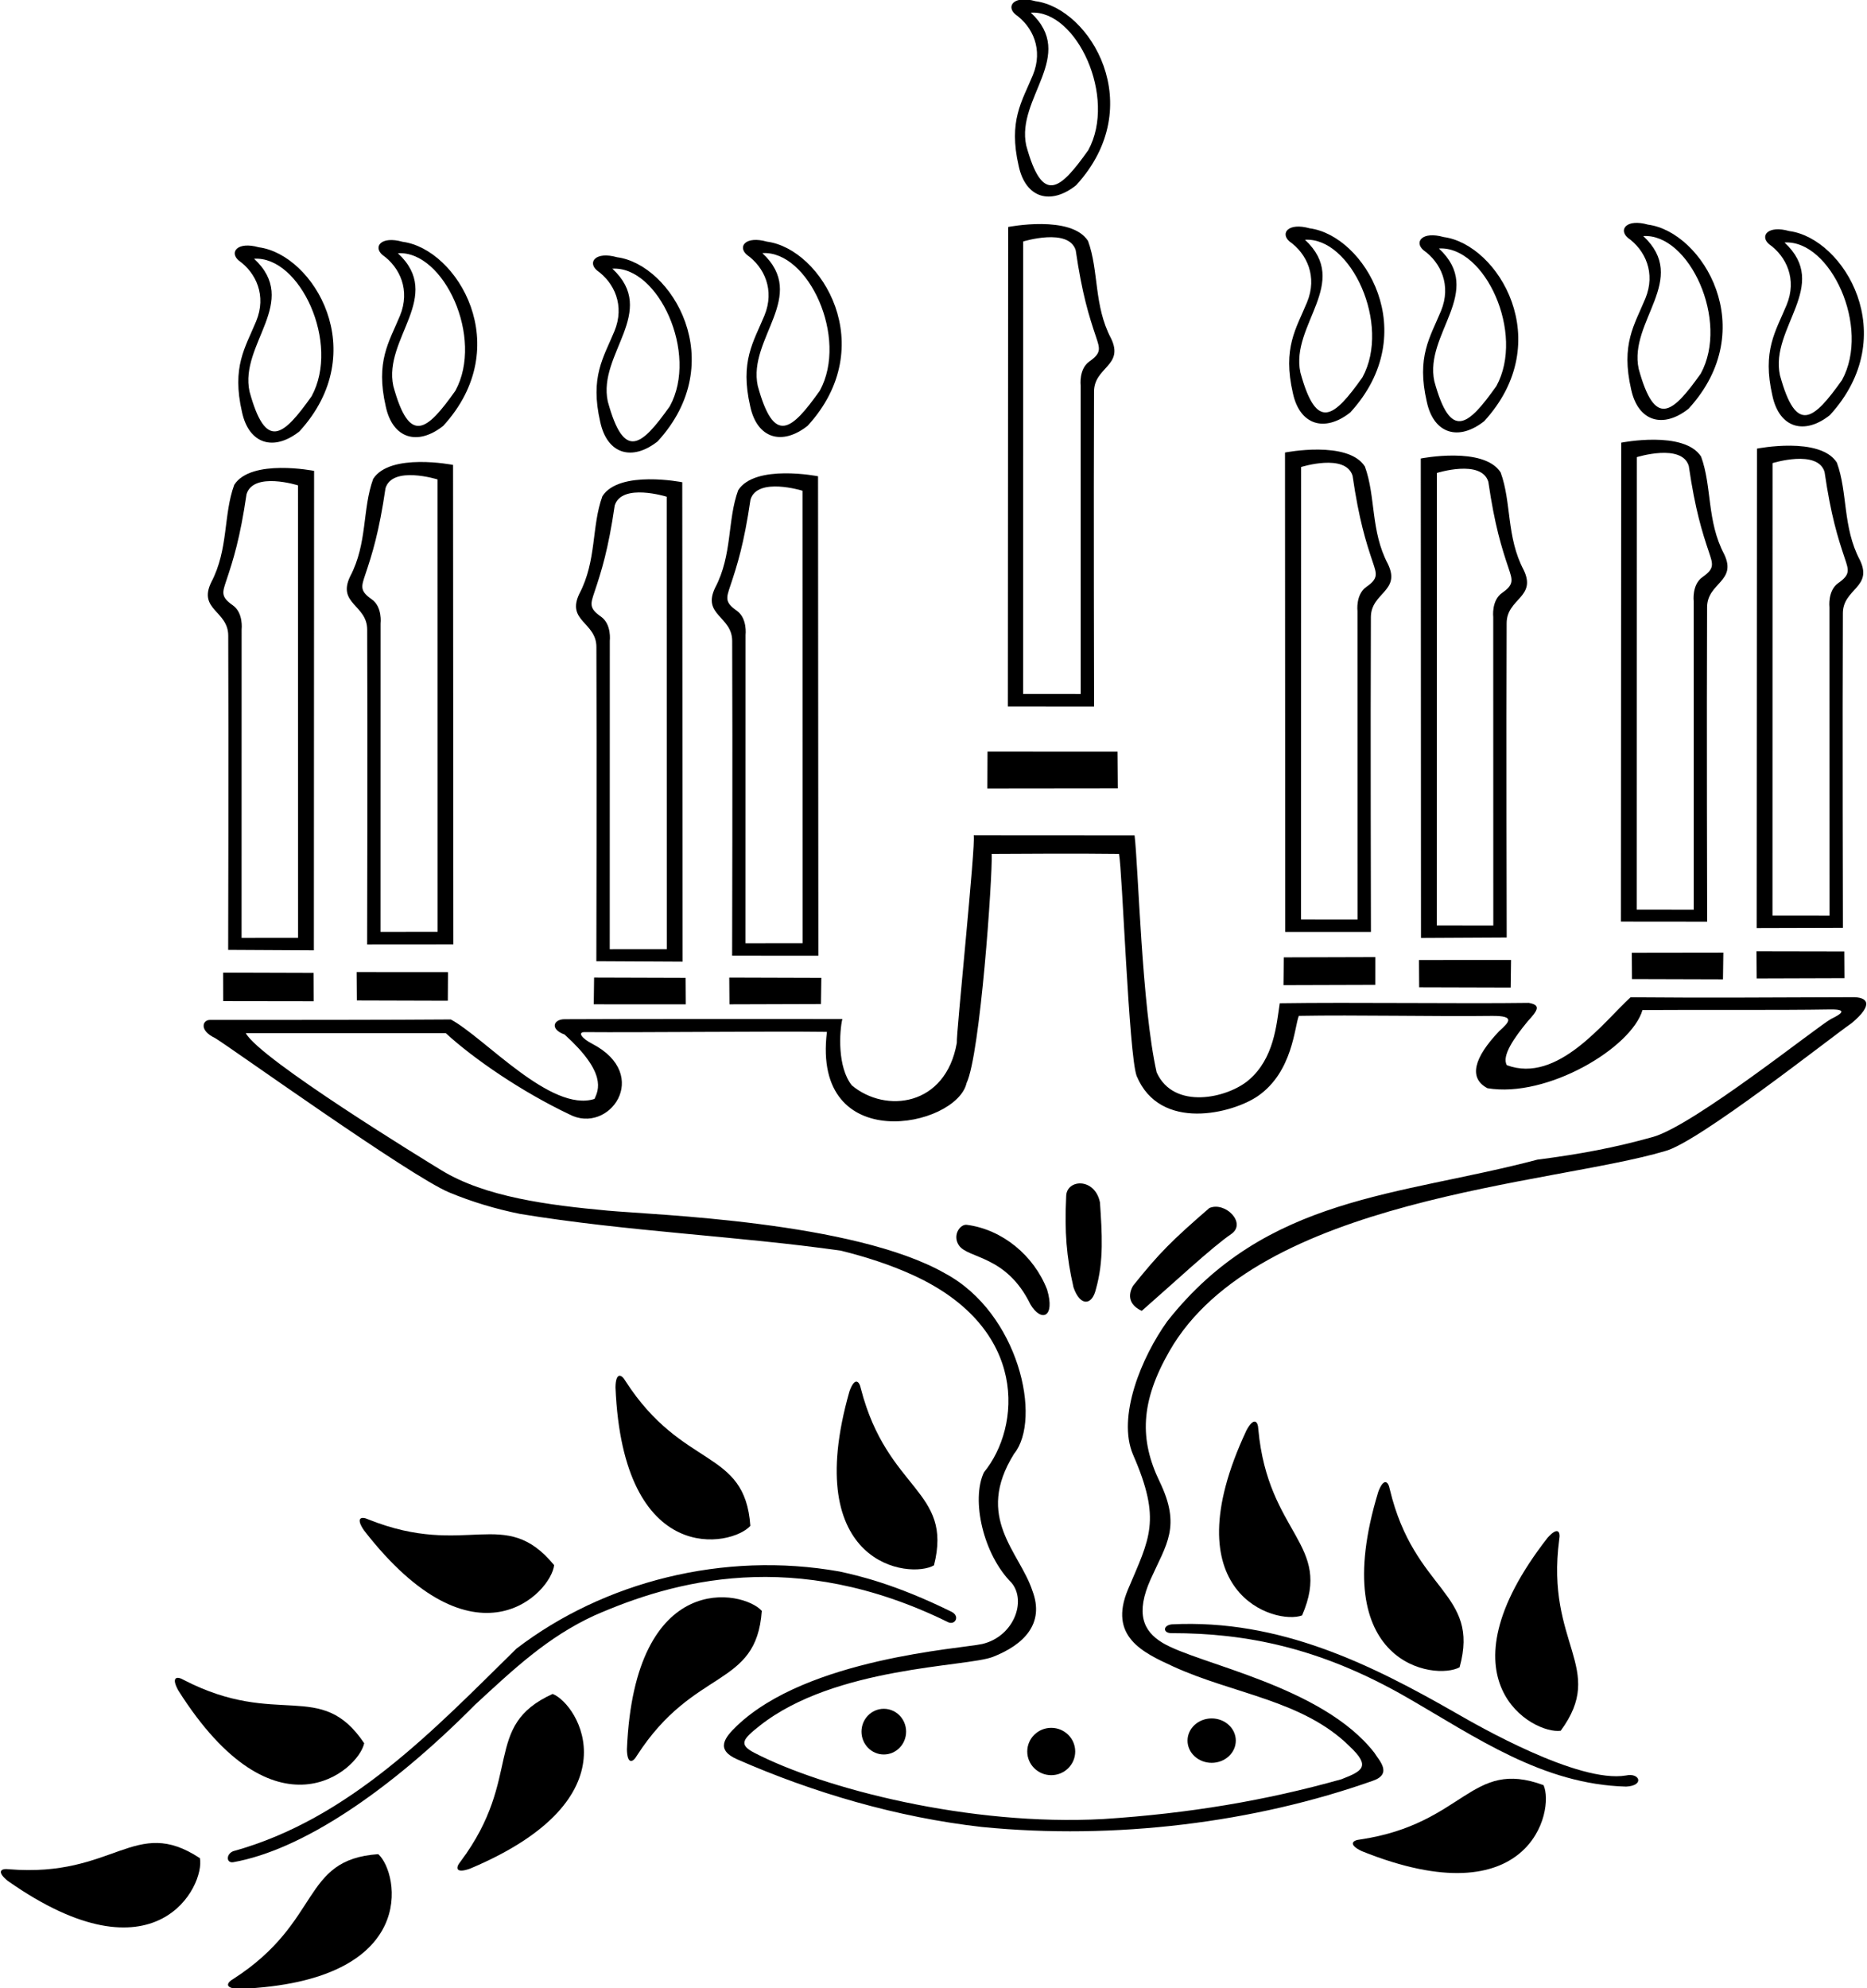 <?xml version="1.0" encoding="UTF-8"?>
<svg xmlns="http://www.w3.org/2000/svg" xmlns:xlink="http://www.w3.org/1999/xlink" width="450pt" height="479pt" viewBox="0 0 450 479" version="1.1">
<g id="surface1">
<path style=" stroke:none;fill-rule:nonzero;fill:rgb(0%,0%,0%);fill-opacity:1;" d="M 180.016 61.391 C 184.207 64.348 186.793 69.871 184.242 76.043 C 181.613 82.414 178.312 87.016 180.832 97.938 C 182.508 105.699 188.527 107.441 194.668 102.582 C 212.266 83.379 198.035 59.953 184.883 58.227 C 179.699 56.762 177.73 59.41 180.016 61.391 Z M 197.598 94.129 C 190.73 103.801 186.57 107.336 182.641 92.973 C 180.176 81.484 194.922 71.375 183.746 60.984 C 194.777 60.289 204.566 81.375 197.598 94.129 "/>
<path style=" stroke:none;fill-rule:nonzero;fill:rgb(0%,0%,0%);fill-opacity:1;" d="M 263.691 94.363 C 263.703 88.395 271.004 88.172 267.797 81.539 C 263.594 73.578 264.898 65.305 262.246 58.051 C 258.176 51.684 242.996 54.688 242.996 54.688 L 242.922 170.207 L 263.703 170.223 C 263.703 170.223 263.574 120.449 263.691 94.363 Z M 260.465 92.898 L 260.477 167.203 L 246.602 167.191 L 246.617 58.18 C 246.617 58.18 257.625 54.785 259.281 60.312 C 260.828 70.926 262.484 76.152 264.148 81.098 C 265.109 83.984 265.531 85.023 262.602 87.066 C 259.98 88.895 260.465 92.898 260.465 92.898 "/>
<path style=" stroke:none;fill-rule:nonzero;fill:rgb(0%,0%,0%);fill-opacity:1;" d="M 331.496 230.602 L 309.438 230.664 L 309.355 237.363 L 331.488 237.297 L 331.496 230.602 "/>
<path style=" stroke:none;fill-rule:nonzero;fill:rgb(0%,0%,0%);fill-opacity:1;" d="M 269.359 181.105 L 238.02 181.094 L 237.977 189.984 L 269.422 189.949 L 269.359 181.105 "/>
<path style=" stroke:none;fill-rule:nonzero;fill:rgb(0%,0%,0%);fill-opacity:1;" d="M 446.371 240.262 C 430.598 240.336 408.711 240.434 393.008 240.285 C 386.648 246.062 375.441 261.195 363.199 256.645 C 361.871 254.434 364.969 250.012 368.242 246.047 C 370.676 243.395 371.473 242.156 368.465 241.625 C 352.543 241.848 325.789 241.453 308.453 241.715 C 307.668 246.902 307.094 254.996 301 260.207 C 295.836 264.625 282.895 267.496 278.785 258.371 C 275.195 242.492 274.383 208.984 273.465 201.277 C 258.562 201.262 250.168 201.254 234.691 201.254 C 235.223 203.199 230.445 249.145 230.621 251.266 C 227.941 266.574 213.484 268.312 205.324 261.512 C 201.785 257.086 202.32 248.52 203.027 245.516 C 187.258 245.516 151.992 245.477 136.148 245.566 C 133.422 245.531 132.426 247.93 136.074 249.254 C 146.355 258.539 144.254 262.633 143.297 264.77 C 132.797 268.145 116.828 250.023 108.656 245.625 C 95.609 245.734 64.543 245.754 50.613 245.738 C 48.844 245.719 47.891 248.242 51.832 250.098 C 55.367 252.199 98.855 283.391 108.273 287.301 C 113.605 289.516 119.359 291.266 125.371 292.48 C 151.199 296.727 177.73 297.789 202.672 301.328 C 208.426 302.75 214.512 304.672 220.203 307.285 C 248.086 320.094 246.039 343.93 237.156 354.738 C 234.039 361.34 236.941 374.48 243.828 381.371 C 247.512 385.84 244.273 394.34 236.746 396.098 C 231.754 397.223 194.656 399.512 177.602 415.824 C 174.617 418.68 172.383 421.559 177.695 423.891 C 196.051 431.938 216.188 437.859 236.637 440.184 C 268.828 443.371 302.441 439.125 330.918 429.043 C 335.738 427.359 332.336 424.09 331.273 422.32 C 318.715 406.133 288.754 400.973 280.195 395.809 C 275.488 392.973 273.676 388.66 277.348 380.477 C 281.141 372.027 284.734 367.816 279.504 356.977 C 274.648 346.922 274.812 337.816 281.895 325.488 C 303.098 288.57 374.254 285.391 401.25 277.359 C 409.137 275.441 441.434 249.836 446.297 246.516 C 451.645 242.051 450.277 240.172 446.371 240.262 Z M 441.359 245.492 C 438.113 247.227 408.41 271.07 398.434 273.926 C 389.242 276.504 380.887 278.07 370.566 279.398 C 337.105 288.242 305.227 288.059 281.344 318.352 C 275.152 326.977 269.184 341.348 273.105 350.504 C 280.02 366.336 277.078 370.629 271.883 382.941 C 267.094 394.285 275.48 398.168 282.68 401.473 C 297.262 408.176 314.027 409.602 325.309 420.766 C 330.434 425.594 328.441 426.699 323.312 428.688 C 305.094 433.816 286.52 436.941 265.941 438.27 C 233.746 440.039 198.492 430.957 181.789 422.297 C 177.926 420.293 179.051 419 183.16 415.758 C 201.262 401.473 233.07 401.645 239.316 399.203 C 246.773 396.281 251.844 391.211 248.844 383.285 C 245.746 373.852 234.797 365.684 244.422 350.266 C 251.207 341.934 245.598 316.363 227.793 306.809 C 205.797 294.25 157.48 292.703 146.52 291.691 C 132.074 290.359 116.969 288.402 106.441 281.988 C 102.605 279.652 62.664 255.223 59.238 248.922 C 71.066 248.922 95.168 248.922 107.441 248.922 C 114.184 255.113 125.68 263.004 137.25 268.5 C 146.75 273.5 157.25 259 142.707 251.465 C 140.148 250.141 139.188 248.676 140.902 248.672 C 153.98 248.789 186.047 248.441 199.312 248.617 C 195.594 278.758 230.531 271.68 232.973 260.938 C 236.281 253.992 239.223 211.41 239.035 205.742 C 250.902 205.715 256.367 205.594 269.711 205.742 C 270.512 209.562 272.059 254.008 273.961 259.227 C 279.59 272.801 297.199 268.23 303.211 264.062 C 311.602 258.238 311.992 247.383 313.055 244.754 C 326.676 244.5 345.988 244.941 359.609 244.766 C 365.359 244.723 363.742 246.27 361.309 248.48 C 355.238 254.875 353.91 259.742 358.516 262.188 C 372.926 264.605 393.23 252.461 395.883 243.359 C 409.59 243.254 428.164 243.43 441.211 243.211 C 445.41 243.176 443.863 244.277 441.359 245.492 "/>
<path style=" stroke:none;fill-rule:nonzero;fill:rgb(0%,0%,0%);fill-opacity:1;" d="M 256.98 288.238 C 256.582 296.902 257.023 302.652 258.746 310.172 C 260.34 314.812 263.215 314.594 264.141 310.625 C 266.09 303.758 265.621 297.129 265.121 289.699 C 263.879 283.637 257.023 284.078 256.98 288.238 "/>
<path style=" stroke:none;fill-rule:nonzero;fill:rgb(0%,0%,0%);fill-opacity:1;" d="M 291.473 291.066 C 282.449 298.895 279.445 301.855 273.074 309.816 C 271.395 312.824 272.941 314.812 275.199 315.832 C 282.914 309.086 292.18 300.441 296.762 297.328 C 300.582 294.691 295.277 289.387 291.473 291.066 "/>
<path style=" stroke:none;fill-rule:nonzero;fill:rgb(0%,0%,0%);fill-opacity:1;" d="M 252.379 310.703 C 249.207 302.52 241.617 296.227 233.035 295.102 C 231.41 294.891 229.508 297.605 231.109 300.027 C 233.293 303.32 242.539 302.32 248.363 314.281 C 250.969 318.641 254.395 317.457 252.379 310.703 "/>
<path style=" stroke:none;fill-rule:nonzero;fill:rgb(0%,0%,0%);fill-opacity:1;" d="M 228.5 390.832 C 230.156 391.652 231.484 389.441 229.383 388.355 C 215.676 381.59 206.699 379.59 202.32 378.629 C 174.371 373.676 145.539 381.105 124.488 397.203 C 104.676 416.66 84.336 438.238 56.207 446.023 C 54.484 446.707 54.484 448.918 56.207 448.676 C 72.836 445.715 93.84 431.562 114.543 410.695 C 123.801 402.152 131.984 394.414 143.238 389.242 C 162.164 380.926 191.465 372.637 228.5 390.832 "/>
<path style=" stroke:none;fill-rule:nonzero;fill:rgb(0%,0%,0%);fill-opacity:1;" d="M 391.91 427.777 C 380.41 429.723 355.938 415.617 351.207 412.898 C 330.438 400.973 308.383 390.066 282.449 391.363 C 280.25 391.586 280.238 393.543 282.449 393.484 C 300.344 393.484 318.266 396.988 339.117 408.984 C 355.805 418.586 371.77 429.918 391.945 430.457 C 396.434 430.234 395.219 427.031 391.91 427.777 "/>
<path style=" stroke:none;fill-rule:nonzero;fill:rgb(0%,0%,0%);fill-opacity:1;" d="M 327.91 443.191 C 325.789 443.391 325.016 444.496 328.266 446.023 C 368.797 462.297 374.766 436.207 372.043 430.109 C 354.422 423.602 353.098 439.41 327.91 443.191 "/>
<path style=" stroke:none;fill-rule:nonzero;fill:rgb(0%,0%,0%);fill-opacity:1;" d="M 444.562 235.676 L 444.523 229.238 L 423.359 229.199 L 423.406 235.742 L 444.562 235.676 "/>
<path style=" stroke:none;fill-rule:nonzero;fill:rgb(0%,0%,0%);fill-opacity:1;" d="M 393.355 235.891 L 415.285 235.953 L 415.375 229.516 L 393.312 229.547 L 393.355 235.891 "/>
<path style=" stroke:none;fill-rule:nonzero;fill:rgb(0%,0%,0%);fill-opacity:1;" d="M 364.117 237.941 L 364.203 231.297 L 342.016 231.309 L 342.059 237.879 L 364.117 237.941 "/>
<path style=" stroke:none;fill-rule:nonzero;fill:rgb(0%,0%,0%);fill-opacity:1;" d="M 53.789 241.203 L 75.617 241.234 L 75.578 234.41 L 53.773 234.344 L 53.789 241.203 "/>
<path style=" stroke:none;fill-rule:nonzero;fill:rgb(0%,0%,0%);fill-opacity:1;" d="M 86.012 241.047 L 107.938 241.109 L 107.977 234.234 L 85.965 234.219 L 86.012 241.047 "/>
<path style=" stroke:none;fill-rule:nonzero;fill:rgb(0%,0%,0%);fill-opacity:1;" d="M 143.113 241.973 L 165.297 241.984 L 165.258 235.594 L 143.195 235.527 L 143.113 241.973 "/>
<path style=" stroke:none;fill-rule:nonzero;fill:rgb(0%,0%,0%);fill-opacity:1;" d="M 175.82 241.977 L 197.875 241.91 L 197.965 235.598 L 175.773 235.531 L 175.82 241.977 "/>
<path style=" stroke:none;fill-rule:nonzero;fill:rgb(0%,0%,0%);fill-opacity:1;" d="M 330.434 224.539 C 330.434 224.539 330.301 174.789 330.422 148.707 C 330.434 142.738 337.73 142.516 334.523 135.883 C 330.32 127.922 331.629 119.645 328.973 112.395 C 324.906 106.023 309.723 109.031 309.723 109.031 L 309.777 224.547 Z M 313.602 112.52 C 313.602 112.52 324.352 109.129 326.012 114.656 C 327.559 125.27 329.215 130.492 330.875 135.441 C 331.84 138.324 332.258 139.363 329.328 141.41 C 326.707 143.238 327.191 147.238 327.191 147.238 L 327.203 221.547 L 313.586 221.535 L 313.602 112.52 "/>
<path style=" stroke:none;fill-rule:nonzero;fill:rgb(0%,0%,0%);fill-opacity:1;" d="M 342.449 110.469 L 342.5 225.984 L 363.156 225.875 C 363.156 225.875 363.027 176.23 363.145 150.145 C 363.156 144.176 370.453 143.953 367.246 137.32 C 363.047 129.359 364.352 121.082 361.699 113.828 C 357.629 107.461 342.449 110.469 342.449 110.469 Z M 362.051 142.848 C 359.43 144.676 359.914 148.676 359.914 148.676 L 359.93 222.984 L 346.309 222.973 L 346.324 113.957 C 346.324 113.957 357.078 110.566 358.734 116.094 C 360.281 126.707 361.938 131.93 363.602 136.879 C 364.562 139.762 364.98 140.805 362.051 142.848 "/>
<path style=" stroke:none;fill-rule:nonzero;fill:rgb(0%,0%,0%);fill-opacity:1;" d="M 411.457 146.324 C 411.473 140.355 418.766 140.137 415.562 133.504 C 411.359 125.539 412.664 117.266 410.012 110.012 C 405.941 103.645 390.762 106.652 390.762 106.652 L 390.688 222.039 L 411.473 222.059 C 411.473 222.059 411.34 172.41 411.457 146.324 Z M 408.23 144.859 L 408.242 219.168 L 394.492 219.152 L 394.512 110.141 C 394.512 110.141 405.391 106.746 407.047 112.273 C 408.598 122.887 410.25 128.113 411.914 133.059 C 412.875 135.945 413.297 136.984 410.363 139.031 C 407.742 140.859 408.23 144.859 408.23 144.859 "/>
<path style=" stroke:none;fill-rule:nonzero;fill:rgb(0%,0%,0%);fill-opacity:1;" d="M 444.184 147.762 C 444.195 141.793 451.492 141.57 448.285 134.938 C 444.086 126.98 445.391 118.703 442.734 111.449 C 438.668 105.082 423.484 108.09 423.484 108.09 L 423.41 223.605 L 444.195 223.547 C 444.195 223.547 444.062 173.848 444.184 147.762 Z M 440.953 146.297 L 440.969 220.605 L 427.219 220.59 L 427.234 111.578 C 427.234 111.578 438.113 108.184 439.773 113.711 C 441.32 124.324 442.977 129.551 444.637 134.496 C 445.602 137.383 446.02 138.422 443.09 140.469 C 440.469 142.297 440.953 146.297 440.953 146.297 "/>
<path style=" stroke:none;fill-rule:nonzero;fill:rgb(0%,0%,0%);fill-opacity:1;" d="M 176.465 230.258 L 197.246 230.27 L 197.172 114.75 C 197.172 114.75 181.992 111.742 177.922 118.113 C 175.27 125.363 176.574 133.641 172.371 141.602 C 169.164 148.234 176.465 148.457 176.477 154.426 C 176.594 180.512 176.465 230.258 176.465 230.258 Z M 176.02 141.16 C 177.684 136.215 179.336 130.988 180.887 120.375 C 182.543 114.848 193.422 118.238 193.422 118.238 L 193.441 227.254 L 179.691 227.266 L 179.703 152.961 C 179.703 152.961 180.188 148.961 177.566 147.129 C 174.637 145.086 175.059 144.047 176.02 141.16 "/>
<path style=" stroke:none;fill-rule:nonzero;fill:rgb(0%,0%,0%);fill-opacity:1;" d="M 143.738 231.594 L 164.523 231.703 L 164.445 116.188 C 164.445 116.188 149.266 113.18 145.195 119.551 C 142.543 126.801 143.848 135.078 139.648 143.039 C 136.441 149.672 143.738 149.895 143.75 155.863 C 143.871 181.949 143.738 231.594 143.738 231.594 Z M 143.297 142.598 C 144.957 137.648 146.613 132.426 148.16 121.812 C 149.82 116.285 160.695 119.68 160.695 119.68 L 160.715 228.691 L 146.965 228.703 L 146.98 154.398 C 146.98 154.398 147.465 150.395 144.844 148.566 C 141.914 146.523 142.332 145.48 143.297 142.598 "/>
<path style=" stroke:none;fill-rule:nonzero;fill:rgb(0%,0%,0%);fill-opacity:1;" d="M 88.492 227.551 L 109.273 227.535 L 109.199 112.016 C 109.199 112.016 94.02 109.012 89.949 115.379 C 87.297 122.629 88.602 130.906 84.402 138.867 C 81.195 145.5 88.492 145.723 88.504 151.691 C 88.621 177.777 88.492 227.551 88.492 227.551 Z M 88.047 138.426 C 89.711 133.477 91.363 128.254 92.914 117.641 C 94.57 112.113 105.449 115.508 105.449 115.508 L 105.469 224.52 L 91.719 224.531 L 91.73 150.227 C 91.73 150.227 92.219 146.223 89.598 144.395 C 86.664 142.352 87.086 141.309 88.047 138.426 "/>
<path style=" stroke:none;fill-rule:nonzero;fill:rgb(0%,0%,0%);fill-opacity:1;" d="M 54.996 228.859 L 75.652 228.973 L 75.707 113.453 C 75.707 113.453 60.523 110.445 56.457 116.816 C 53.801 124.066 55.105 132.344 50.906 140.305 C 47.699 146.938 54.996 147.16 55.012 153.129 C 55.129 179.215 54.996 228.859 54.996 228.859 Z M 54.555 139.863 C 56.215 134.914 57.871 129.691 59.418 119.078 C 61.078 113.551 71.828 116.941 71.828 116.941 L 71.844 225.957 L 58.227 225.969 L 58.238 151.66 C 58.238 151.66 58.723 147.66 56.102 145.832 C 53.172 143.785 53.59 142.746 54.555 139.863 "/>
<path style=" stroke:none;fill-rule:nonzero;fill:rgb(0%,0%,0%);fill-opacity:1;" d="M 143.867 65.141 C 148.059 68.098 150.645 73.621 148.094 79.793 C 145.465 86.164 142.16 90.766 144.68 101.688 C 146.355 109.449 152.379 111.191 158.52 106.332 C 176.117 87.129 161.887 63.703 148.73 61.977 C 143.551 60.512 141.582 63.16 143.867 65.141 Z M 161.445 97.879 C 154.578 107.551 150.418 111.086 146.492 96.723 C 144.027 85.234 158.773 75.125 147.594 64.734 C 158.629 64.039 168.418 85.125 161.445 97.879 "/>
<path style=" stroke:none;fill-rule:nonzero;fill:rgb(0%,0%,0%);fill-opacity:1;" d="M 92.176 61.418 C 96.363 64.375 98.949 69.898 96.402 76.074 C 93.773 82.441 90.469 87.043 92.988 97.969 C 94.664 105.73 100.688 107.473 106.828 102.609 C 124.426 83.406 110.195 59.98 97.039 58.258 C 91.855 56.789 89.887 59.441 92.176 61.418 Z M 109.754 94.156 C 102.887 103.828 98.727 107.363 94.797 93 C 92.336 81.512 107.078 71.402 95.902 61.012 C 106.934 60.32 116.727 81.402 109.754 94.156 "/>
<path style=" stroke:none;fill-rule:nonzero;fill:rgb(0%,0%,0%);fill-opacity:1;" d="M 57.516 62.746 C 61.707 65.703 64.293 71.227 61.742 77.398 C 59.113 83.77 55.812 88.367 58.332 99.293 C 60.008 107.055 66.027 108.797 72.168 103.938 C 89.766 84.73 75.535 61.309 62.383 59.582 C 57.199 58.117 55.23 60.766 57.516 62.746 Z M 75.098 95.484 C 68.23 105.156 64.07 108.691 60.141 94.328 C 57.676 82.84 72.422 72.73 61.246 62.34 C 72.277 61.645 82.07 82.73 75.098 95.484 "/>
<path style=" stroke:none;fill-rule:nonzero;fill:rgb(0%,0%,0%);fill-opacity:1;" d="M 244.719 3.453 C 248.91 6.406 251.496 11.93 248.945 18.105 C 246.316 24.477 243.016 29.074 245.535 40 C 247.211 47.762 253.23 49.504 259.371 44.641 C 276.969 25.438 262.738 2.016 249.586 0.289 C 244.402 -1.18 242.434 1.473 244.719 3.453 Z M 262.301 36.188 C 255.434 45.863 251.273 49.398 247.344 35.035 C 244.879 23.547 259.625 13.434 248.449 3.047 C 259.48 2.352 269.273 23.434 262.301 36.188 "/>
<path style=" stroke:none;fill-rule:nonzero;fill:rgb(0%,0%,0%);fill-opacity:1;" d="M 392.344 57.285 C 396.535 60.242 399.121 65.766 396.57 71.938 C 393.941 78.309 390.637 82.91 393.156 93.832 C 394.836 101.594 400.855 103.336 406.996 98.477 C 424.594 79.27 410.363 55.848 397.211 54.121 C 392.027 52.656 390.059 55.309 392.344 57.285 Z M 409.926 90.023 C 403.059 99.695 398.895 103.23 394.969 88.867 C 392.504 77.379 407.25 67.27 396.07 56.879 C 407.105 56.184 416.895 77.27 409.926 90.023 "/>
<path style=" stroke:none;fill-rule:nonzero;fill:rgb(0%,0%,0%);fill-opacity:1;" d="M 343.09 60.277 C 347.281 63.23 349.867 68.754 347.316 74.93 C 344.688 81.301 341.383 85.898 343.902 96.824 C 345.578 104.586 351.602 106.328 357.742 101.469 C 375.34 82.262 361.109 58.84 347.953 57.113 C 342.773 55.645 340.805 58.297 343.09 60.277 Z M 360.672 93.016 C 353.805 102.688 349.641 106.223 345.715 91.859 C 343.25 80.371 357.996 70.258 346.816 59.871 C 357.852 59.176 367.641 80.262 360.672 93.016 "/>
<path style=" stroke:none;fill-rule:nonzero;fill:rgb(0%,0%,0%);fill-opacity:1;" d="M 310.809 58.176 C 314.996 61.133 317.582 66.652 315.035 72.828 C 312.406 79.199 309.102 83.801 311.621 94.723 C 313.297 102.484 319.32 104.227 325.461 99.367 C 343.059 80.16 328.828 56.738 315.672 55.012 C 310.488 53.547 308.52 56.199 310.809 58.176 Z M 328.387 90.914 C 321.52 100.586 317.359 104.121 313.434 89.758 C 310.969 78.27 325.715 68.16 314.535 57.77 C 325.566 57.074 335.359 78.16 328.387 90.914 "/>
<path style=" stroke:none;fill-rule:nonzero;fill:rgb(0%,0%,0%);fill-opacity:1;" d="M 426.395 58.832 C 430.586 61.789 433.172 67.312 430.621 73.484 C 427.992 79.855 424.688 84.457 427.211 95.383 C 428.887 103.145 434.906 104.883 441.047 100.023 C 458.645 80.82 444.414 57.395 431.262 55.672 C 426.078 54.203 424.109 56.855 426.395 58.832 Z M 443.977 91.57 C 437.109 101.242 432.949 104.777 429.02 90.414 C 426.555 78.926 441.301 68.816 430.121 58.426 C 441.156 57.734 450.945 78.816 443.977 91.57 "/>
<path style=" stroke:none;fill-rule:nonzero;fill:rgb(0%,0%,0%);fill-opacity:1;" d="M 292.047 424.727 C 295.258 424.727 297.863 422.332 297.863 419.379 C 297.863 416.426 295.258 414.031 292.047 414.031 C 288.836 414.031 286.23 416.426 286.23 419.379 C 286.23 422.332 288.836 424.727 292.047 424.727 "/>
<path style=" stroke:none;fill-rule:nonzero;fill:rgb(0%,0%,0%);fill-opacity:1;" d="M 253.379 416.297 C 250.188 416.297 247.598 418.852 247.598 422 C 247.598 425.152 250.188 427.703 253.379 427.703 C 256.57 427.703 259.156 425.152 259.156 422 C 259.156 418.852 256.57 416.297 253.379 416.297 "/>
<path style=" stroke:none;fill-rule:nonzero;fill:rgb(0%,0%,0%);fill-opacity:1;" d="M 213.02 411.711 C 210.051 411.711 207.645 414.176 207.645 417.215 C 207.645 420.254 210.051 422.719 213.02 422.719 C 215.992 422.719 218.398 420.254 218.398 417.215 C 218.398 414.176 215.992 411.711 213.02 411.711 "/>
<path style=" stroke:none;fill-rule:nonzero;fill:rgb(0%,0%,0%);fill-opacity:1;" d="M 372.992 370.527 C 346.141 404.973 369.562 417.93 376.172 417 C 387.301 401.867 372.477 396.219 375.812 370.973 C 376.207 368.875 375.359 367.828 372.992 370.527 "/>
<path style=" stroke:none;fill-rule:nonzero;fill:rgb(0%,0%,0%);fill-opacity:1;" d="M 351.809 401.703 C 356.781 383.59 340.914 383.621 334.988 358.855 C 334.609 356.758 333.441 356.078 332.199 359.449 C 319.461 401.223 345.965 404.938 351.809 401.703 "/>
<path style=" stroke:none;fill-rule:nonzero;fill:rgb(0%,0%,0%);fill-opacity:1;" d="M 313.836 389.211 C 321.336 371.992 305.629 369.766 303.293 344.406 C 303.215 342.273 302.156 341.438 300.445 344.598 C 281.887 384.133 307.594 391.582 313.836 389.211 "/>
<path style=" stroke:none;fill-rule:nonzero;fill:rgb(0%,0%,0%);fill-opacity:1;" d="M 225.113 377.148 C 229.75 358.949 213.891 359.273 207.508 334.621 C 207.09 332.531 205.91 331.875 204.73 335.266 C 192.762 377.27 219.336 380.492 225.113 377.148 "/>
<path style=" stroke:none;fill-rule:nonzero;fill:rgb(0%,0%,0%);fill-opacity:1;" d="M 180.855 367.633 C 179.539 348.895 164.586 354.188 150.781 332.785 C 149.727 330.934 148.398 330.684 148.348 334.273 C 150.18 377.906 176.418 372.621 180.855 367.633 "/>
<path style=" stroke:none;fill-rule:nonzero;fill:rgb(0%,0%,0%);fill-opacity:1;" d="M 183.613 388.113 C 179.176 383.125 152.941 377.832 151.102 421.469 C 151.156 425.059 152.48 424.809 153.535 422.953 C 167.34 401.555 182.297 406.848 183.613 388.113 "/>
<path style=" stroke:none;fill-rule:nonzero;fill:rgb(0%,0%,0%);fill-opacity:1;" d="M 133.203 408.129 C 116.102 415.898 126.277 428.07 111.035 448.469 C 109.668 450.105 109.895 451.434 113.277 450.23 C 153.535 433.293 139.426 410.551 133.203 408.129 "/>
<path style=" stroke:none;fill-rule:nonzero;fill:rgb(0%,0%,0%);fill-opacity:1;" d="M 133.562 377.102 C 121.641 362.59 112.512 375.566 88.867 366.113 C 86.934 365.215 85.707 365.777 87.742 368.734 C 114.508 403.246 132.836 383.738 133.562 377.102 "/>
<path style=" stroke:none;fill-rule:nonzero;fill:rgb(0%,0%,0%);fill-opacity:1;" d="M 87.781 420.008 C 77.305 404.418 66.973 416.461 44.344 404.785 C 42.504 403.703 41.23 404.145 42.973 407.285 C 66.309 444.203 86.418 426.543 87.781 420.008 "/>
<path style=" stroke:none;fill-rule:nonzero;fill:rgb(0%,0%,0%);fill-opacity:1;" d="M 2.23 450.375 C 0.121 450.086 -0.887 450.984 1.93 453.211 C 37.676 478.301 49.441 454.262 48.18 447.703 C 32.512 437.348 27.613 452.438 2.23 450.375 "/>
<path style=" stroke:none;fill-rule:nonzero;fill:rgb(0%,0%,0%);fill-opacity:1;" d="M 91.172 446.734 C 72.434 448.023 77.707 462.988 56.285 476.762 C 54.43 477.812 54.18 479.137 57.77 479.195 C 101.406 477.426 96.156 451.18 91.172 446.734 "/>
</g>
</svg>
